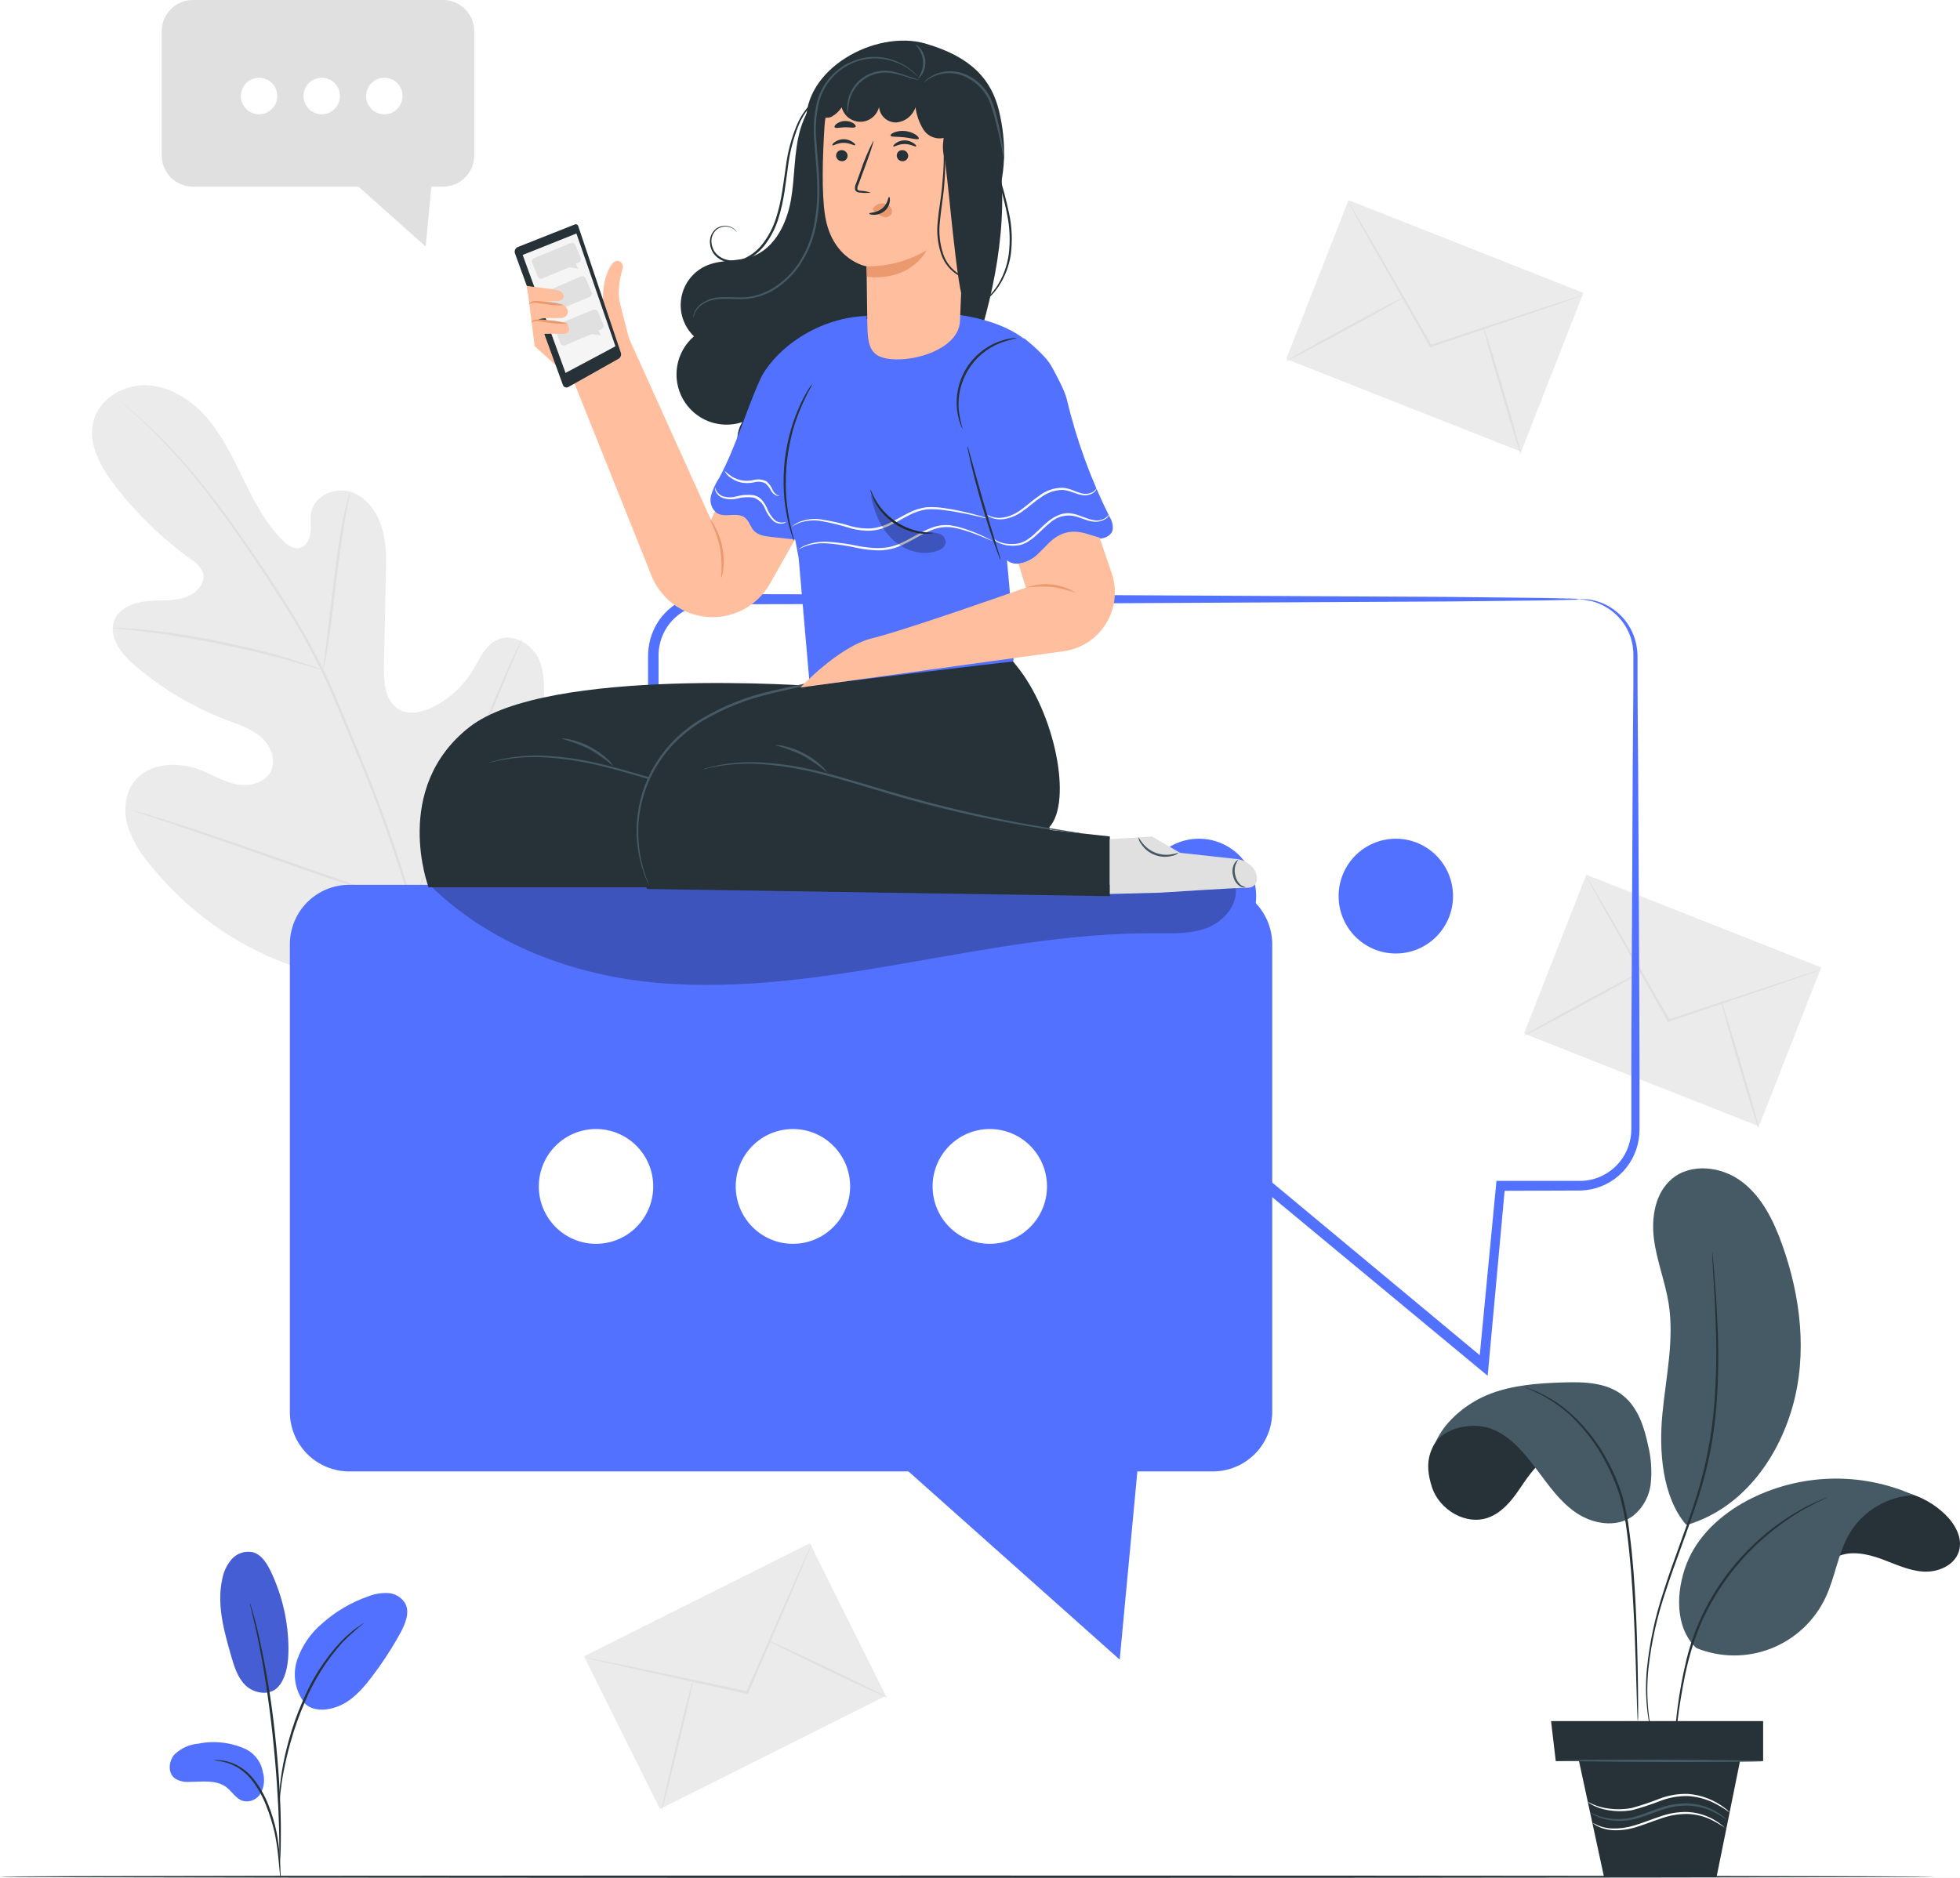<svg width="240" height="230" viewBox="0 0 240 230" fill="none" xmlns="http://www.w3.org/2000/svg">
<rect width="240" height="230" fill="#1E1E1E"/>
<g clipPath="url(#clip0_0_1)">
<rect width="1440" height="1081" transform="translate(-600 -242)" fill="#F6F7F9"/>
<rect x="-190" y="-134" width="620" height="571" rx="20" fill="white"/>
<g clipPath="url(#clip1_0_1)">
<path d="M194.24 107.134L186.615 126.592L215.38 137.947L223.005 118.488L194.24 107.134Z" fill="#EBEBEB"/>
<path d="M222.995 118.741C222.876 118.801 222.753 118.852 222.626 118.894L221.54 119.281L217.561 120.659L204.362 125.122L204.253 125.16L204.193 125.062L204.058 124.817L197.086 112.523L194.991 108.78L194.448 107.755C194.376 107.638 194.316 107.514 194.269 107.385C194.353 107.492 194.429 107.604 194.497 107.723L195.099 108.725L197.271 112.42L204.329 124.681L204.465 124.921L204.302 124.855L217.523 120.496L221.519 119.177L222.604 118.839C222.731 118.792 222.862 118.759 222.995 118.741Z" fill="#E0E0E0"/>
<path d="M186.608 126.85C186.57 126.779 189.779 124.964 193.769 122.795C197.76 120.626 201.034 118.926 201.072 118.981C201.11 119.035 197.901 120.866 193.905 123.035C189.909 125.204 186.64 126.915 186.608 126.85Z" fill="#E0E0E0"/>
<path d="M210.73 122.522C210.801 122.522 211.903 125.994 213.184 130.32C214.466 134.647 215.448 138.178 215.356 138.2C215.264 138.222 214.183 134.729 212.897 130.402C211.61 126.075 210.66 122.544 210.73 122.522Z" fill="#E0E0E0"/>
<path d="M99.163 189.004L71.509 202.861L80.814 221.569L108.469 207.712L99.163 189.004Z" fill="#EBEBEB"/>
<path d="M99.358 189.189C99.323 189.32 99.278 189.448 99.222 189.571C99.114 189.838 98.972 190.192 98.788 190.634L97.159 194.524L91.632 207.352L91.583 207.461H91.474L91.203 207.407L77.401 204.35L73.226 203.407L72.097 203.14C71.963 203.115 71.832 203.077 71.706 203.025C71.842 203.032 71.976 203.052 72.108 203.085L73.253 203.303L77.445 204.153L91.252 207.08L91.523 207.14L91.366 207.221L96.974 194.421L98.695 190.568C98.896 190.132 99.054 189.789 99.179 189.527C99.229 189.41 99.289 189.297 99.358 189.189Z" fill="#E0E0E0"/>
<path d="M81.012 221.755C80.936 221.755 81.739 218.131 82.809 213.701C83.879 209.27 84.802 205.696 84.877 205.712C84.954 205.728 84.155 209.336 83.07 213.766C81.984 218.196 81.088 221.788 81.012 221.755Z" fill="#E0E0E0"/>
<path d="M93.928 200.873C93.966 200.803 97.283 202.318 101.35 204.263C105.416 206.208 108.679 207.832 108.647 207.903C108.614 207.974 105.291 206.454 101.225 204.514C97.158 202.574 93.928 200.944 93.928 200.873Z" fill="#E0E0E0"/>
<path d="M53.751 118.795C64.262 111.755 66.825 98.431 66.602 86.421C66.564 84.415 66.819 82.306 65.885 80.535C64.951 78.764 62.72 77.527 60.896 78.356C59.386 79.031 58.724 80.753 57.839 82.17C56.681 84.066 55.014 85.596 53.029 86.584C51.725 87.227 50.129 87.609 48.864 86.895C47.138 85.914 46.969 83.527 47.013 81.533C47.093 77.816 47.172 74.102 47.252 70.389C47.295 68.394 47.333 66.362 46.709 64.46C46.084 62.558 44.76 60.782 42.854 60.22C40.948 59.659 38.565 60.722 38.13 62.662C37.946 63.474 38.13 64.296 38.033 65.147C37.935 65.997 37.56 66.879 36.762 67.097C35.964 67.315 35.133 66.743 34.59 66.149C32.544 64.106 31.175 61.495 29.899 58.896C28.624 56.297 27.386 53.643 25.556 51.42C23.726 49.196 21.093 47.409 18.215 47.196C15.338 46.984 12.243 48.706 11.467 51.496C10.69 54.286 12.303 57.169 14.067 59.474C16.699 62.893 19.807 65.914 23.297 68.443C23.978 68.827 24.518 69.419 24.839 70.133C25.252 71.468 23.96 72.77 22.63 73.184C21.126 73.658 19.497 73.478 17.928 73.636C16.359 73.795 14.643 74.459 14.029 75.92C13.172 77.942 14.86 80.105 16.532 81.527C19.881 84.382 23.691 86.642 27.798 88.208C29.27 88.753 30.823 89.26 32.001 90.311C33.179 91.363 33.868 93.183 33.119 94.551C32.37 95.919 30.513 96.371 28.971 96.061C27.429 95.75 26.05 94.9 24.579 94.322C21.831 93.232 18.259 93.385 16.435 95.723C15.246 97.265 15.11 99.428 15.669 101.292C16.323 103.136 17.344 104.827 18.672 106.262C22.988 111.557 28.625 115.61 35.008 118.01C41.394 120.31 47.328 120.975 53.751 118.795Z" fill="#EBEBEB"/>
<path d="M50.694 111.221C48.78 104.649 46.489 98.194 43.832 91.887C43.137 90.209 42.451 88.55 41.774 86.912C41.095 85.277 40.422 83.642 39.662 82.122C38.191 79.163 36.56 76.287 34.775 73.507C33.092 70.842 31.398 68.373 29.797 66.074C28.195 63.774 26.653 61.665 25.165 59.801C22.837 56.841 20.277 54.071 17.51 51.519C16.533 50.614 15.756 49.938 15.219 49.486L14.66 48.974L14.442 48.805C14.503 48.873 14.569 48.936 14.638 48.995L15.23 49.54C15.773 50.009 16.516 50.701 17.483 51.617C20.2 54.2 22.721 56.983 25.024 59.943C26.496 61.812 28.016 63.927 29.612 66.226C31.208 68.526 32.87 71 34.558 73.665C36.328 76.437 37.943 79.306 39.396 82.258C40.151 83.795 40.818 85.402 41.497 87.037C42.176 88.672 42.86 90.334 43.555 92.013C46.208 98.307 48.503 104.747 50.428 111.303" fill="#E0E0E0"/>
<path d="M39.586 82.089C39.679 81.813 39.745 81.528 39.781 81.239C39.895 80.694 40.026 79.887 40.183 78.901C40.492 76.917 40.829 74.171 41.193 71.135C41.557 68.1 41.942 65.365 42.279 63.397C42.453 62.411 42.605 61.615 42.713 61.065C42.786 60.783 42.833 60.495 42.854 60.204C42.745 60.474 42.659 60.753 42.599 61.038C42.453 61.583 42.273 62.373 42.056 63.354C41.649 65.321 41.231 68.062 40.867 71.097C40.503 74.133 40.188 76.825 39.944 78.868C39.819 79.822 39.721 80.612 39.64 81.222C39.596 81.509 39.578 81.799 39.586 82.089Z" fill="#E0E0E0"/>
<path d="M13.79 76.912C13.876 76.941 13.966 76.958 14.056 76.961L14.822 77.037C15.484 77.102 16.45 77.189 17.629 77.342C19.996 77.626 23.248 78.132 26.815 78.852C30.382 79.571 33.58 80.377 35.871 81.031C37.022 81.347 37.945 81.631 38.586 81.822L39.319 82.04C39.405 82.07 39.494 82.088 39.585 82.094C39.585 82.094 39.504 82.045 39.341 81.98L38.619 81.707C37.994 81.484 37.077 81.162 35.931 80.83C33.661 80.105 30.447 79.287 26.875 78.557C23.302 77.827 20.028 77.359 17.645 77.13C16.456 77.004 15.473 76.95 14.822 76.922H14.056C13.969 76.904 13.879 76.9 13.79 76.912Z" fill="#E0E0E0"/>
<path d="M50.412 110.736C50.483 110.638 50.543 110.532 50.591 110.42C50.705 110.18 50.857 109.875 51.042 109.499C51.433 108.698 51.965 107.521 52.606 106.061C53.898 103.14 55.548 99.058 57.318 94.524C59.088 89.991 60.712 85.898 61.95 82.961L63.426 79.484L63.823 78.542C63.879 78.433 63.921 78.318 63.947 78.198C63.877 78.297 63.817 78.403 63.768 78.514C63.654 78.754 63.502 79.059 63.318 79.435C62.932 80.242 62.395 81.413 61.754 82.874C60.467 85.795 58.811 89.882 57.041 94.415C55.271 98.949 53.648 103.036 52.41 105.979C51.802 107.418 51.324 108.595 50.933 109.45L50.537 110.398C50.483 110.506 50.442 110.619 50.412 110.736Z" fill="#E0E0E0"/>
<path d="M16.207 99.243C16.315 99.303 16.43 99.351 16.549 99.385L17.543 99.723L21.213 100.949C24.302 101.99 28.564 103.477 33.261 105.128C37.957 106.78 42.23 108.245 45.346 109.232C46.905 109.728 48.164 110.115 49.044 110.365L50.054 110.654C50.171 110.689 50.291 110.716 50.412 110.736C50.304 110.674 50.19 110.627 50.07 110.594L49.077 110.256L45.412 109.03C42.317 107.989 38.06 106.502 33.358 104.845C28.657 103.188 24.389 101.734 21.278 100.747C19.72 100.251 18.455 99.864 17.581 99.608L16.565 99.325C16.45 99.283 16.329 99.255 16.207 99.243Z" fill="#E0E0E0"/>
<path d="M54.25 0H23.617C21.506 0 19.795 1.718 19.795 3.836V19.024C19.795 21.142 21.506 22.86 23.617 22.86H54.25C56.361 22.86 58.072 21.142 58.072 19.024V3.836C58.072 1.718 56.361 0 54.25 0Z" fill="#E0E0E0"/>
<path d="M43.076 22.13L52.127 30.2L52.871 22.277" fill="#E0E0E0"/>
<path d="M33.955 11.754C33.956 12.197 33.826 12.63 33.582 12.999C33.337 13.369 32.989 13.656 32.581 13.827C32.174 13.997 31.725 14.042 31.292 13.957C30.858 13.871 30.46 13.658 30.148 13.345C29.835 13.032 29.622 12.633 29.535 12.198C29.449 11.764 29.493 11.313 29.662 10.903C29.83 10.494 30.116 10.144 30.483 9.897C30.85 9.651 31.282 9.52 31.724 9.52C32.315 9.52 32.881 9.755 33.3 10.174C33.718 10.592 33.954 11.161 33.955 11.754Z" fill="white"/>
<path d="M41.627 11.754C41.628 12.197 41.498 12.63 41.254 12.999C41.009 13.369 40.661 13.656 40.253 13.827C39.846 13.997 39.397 14.042 38.964 13.957C38.53 13.871 38.132 13.658 37.82 13.345C37.507 13.032 37.294 12.633 37.207 12.198C37.121 11.764 37.165 11.313 37.333 10.903C37.502 10.494 37.788 10.144 38.155 9.897C38.522 9.651 38.954 9.52 39.395 9.52C39.986 9.52 40.553 9.755 40.971 10.174C41.39 10.592 41.626 11.161 41.627 11.754Z" fill="white"/>
<path d="M49.293 11.754C49.294 12.197 49.164 12.631 48.919 13C48.674 13.369 48.326 13.657 47.918 13.827C47.51 13.998 47.061 14.042 46.627 13.956C46.194 13.87 45.796 13.656 45.484 13.343C45.171 13.029 44.959 12.63 44.873 12.195C44.787 11.76 44.831 11.309 45.001 10.9C45.17 10.49 45.457 10.14 45.825 9.895C46.193 9.649 46.625 9.518 47.067 9.52C47.657 9.52 48.224 9.755 48.641 10.174C49.059 10.593 49.293 11.161 49.293 11.754Z" fill="white"/>
<path d="M165.122 24.514L157.497 43.972L186.262 55.327L193.887 35.868L165.122 24.514Z" fill="#EBEBEB"/>
<path d="M193.877 36.129C193.759 36.191 193.635 36.242 193.508 36.282L192.422 36.669L188.442 38.053L175.249 42.505L175.14 42.538L175.086 42.44L174.945 42.2C172.23 37.405 169.743 33.072 167.941 29.901L165.845 26.157L165.302 25.133C165.234 25.015 165.175 24.893 165.123 24.768C165.211 24.871 165.288 24.985 165.351 25.105L165.954 26.103L168.125 29.803L175.184 42.058L175.319 42.298L175.157 42.238L188.382 37.879L192.389 36.582L193.475 36.244C193.605 36.193 193.74 36.155 193.877 36.129Z" fill="#E0E0E0"/>
<path d="M157.485 44.237C157.447 44.166 160.655 42.352 164.651 40.183C168.648 38.014 171.911 36.314 171.949 36.368C171.987 36.423 168.778 38.254 164.782 40.423C160.786 42.592 157.523 44.303 157.485 44.237Z" fill="#E0E0E0"/>
<path d="M181.607 39.911C181.683 39.911 182.78 43.382 184.061 47.709C185.342 52.036 186.325 55.583 186.227 55.583C186.129 55.583 185.054 52.118 183.773 47.785C182.492 43.453 181.531 39.933 181.607 39.911Z" fill="#E0E0E0"/>
<path d="M236.829 229.858C236.829 229.935 183.811 230 118.42 230C53.029 230 0 229.962 0 229.858C0 229.755 53.007 229.717 118.42 229.717C183.833 229.717 236.829 229.782 236.829 229.858Z" fill="#263238"/>
<path d="M122.704 116.784C126.572 116.784 129.708 113.637 129.708 109.754C129.708 105.872 126.572 102.725 122.704 102.725C118.836 102.725 115.7 105.872 115.7 109.754C115.7 113.637 118.836 116.784 122.704 116.784Z" fill="#5271FF"/>
<path d="M146.811 116.784C150.679 116.784 153.814 113.637 153.814 109.754C153.814 105.872 150.679 102.725 146.811 102.725C142.942 102.725 139.807 105.872 139.807 109.754C139.807 113.637 142.942 116.784 146.811 116.784Z" fill="#5271FF"/>
<path d="M193.427 73.386C193.564 73.364 193.703 73.364 193.839 73.386C194.247 73.385 194.653 73.429 195.05 73.517C195.712 73.654 196.348 73.895 196.934 74.231C197.864 74.753 198.663 75.482 199.268 76.362C199.873 77.243 200.269 78.251 200.425 79.309C200.477 79.643 200.506 79.98 200.512 80.317C200.512 80.65 200.512 80.993 200.512 81.342C200.512 82.039 200.512 82.764 200.512 83.522C200.512 86.541 200.561 90.017 200.588 93.913C200.626 101.712 200.675 111.199 200.729 122.108C200.729 124.837 200.738 127.654 200.757 130.56C200.757 132.013 200.757 133.487 200.757 134.98C200.757 135.726 200.757 136.478 200.757 137.236C200.757 137.612 200.757 137.993 200.757 138.375C200.752 138.785 200.717 139.195 200.653 139.601C200.375 141.296 199.52 142.842 198.232 143.975C196.945 145.108 195.306 145.758 193.595 145.813L183.708 145.851L184.289 145.306C183.649 152.287 182.975 159.654 182.275 167.305L182.166 168.504L181.238 167.736L154.737 145.758L155.171 145.916L100.758 145.944H87.956C87.522 145.944 87.125 145.944 86.664 145.944C86.198 145.928 85.735 145.873 85.279 145.78C83.44 145.381 81.815 144.306 80.724 142.767C80.185 142.011 79.791 141.161 79.562 140.26C79.357 139.386 79.273 138.487 79.312 137.59C79.312 135.912 79.312 134.244 79.312 132.587C79.312 129.263 79.312 125.968 79.312 122.702C79.312 109.624 79.312 97.041 79.356 85.037C79.356 83.54 79.356 82.049 79.356 80.563C79.338 79.764 79.438 78.967 79.654 78.198C79.88 77.423 80.222 76.688 80.67 76.018C81.575 74.701 82.874 73.707 84.378 73.179C85.116 72.917 85.892 72.777 86.674 72.765C87.418 72.765 88.108 72.765 88.819 72.765L105.303 72.803L134.893 72.885L177.731 73.113L189.377 73.244L192.406 73.315C192.752 73.307 193.097 73.333 193.438 73.391C193.096 73.442 192.751 73.466 192.406 73.462L189.377 73.533L177.731 73.664L134.893 73.893L105.303 73.974L88.819 74.013C88.119 74.013 87.386 74.013 86.702 74.013C86.052 74.026 85.408 74.146 84.796 74.367C83.548 74.811 82.472 75.641 81.723 76.737C80.967 77.861 80.586 79.197 80.637 80.552C80.637 82.034 80.637 83.527 80.637 85.026C80.637 97.014 80.664 109.629 80.675 122.691C80.675 125.961 80.675 129.256 80.675 132.577C80.675 134.211 80.675 135.901 80.675 137.579C80.633 138.357 80.701 139.136 80.876 139.895C81.162 141.002 81.748 142.008 82.569 142.801C83.391 143.594 84.415 144.142 85.529 144.385C85.901 144.461 86.279 144.505 86.658 144.516C87.044 144.516 87.5 144.516 87.912 144.516H100.769L155.182 144.543H155.427L155.617 144.701L182.112 166.749L181.08 167.18C181.813 159.551 182.519 152.161 183.187 145.181L183.236 144.636H183.779H193.633C195.088 144.593 196.483 144.045 197.582 143.087C198.681 142.128 199.415 140.817 199.66 139.377C199.717 139.029 199.749 138.678 199.758 138.326V137.187C199.758 136.429 199.758 135.677 199.758 134.931C199.758 133.432 199.758 131.961 199.758 130.511C199.758 127.605 199.768 124.788 199.79 122.059C199.844 111.161 199.888 101.662 199.926 93.865C199.958 89.968 199.986 86.492 200.007 83.473C200.007 82.715 200.007 81.99 200.007 81.293C200.007 80.944 200.007 80.601 200.007 80.268C200.01 79.951 199.99 79.634 199.948 79.32C199.812 78.195 199.387 77.125 198.715 76.214C198.188 75.49 197.521 74.878 196.755 74.416C196.202 74.07 195.6 73.811 194.969 73.647C193.986 73.408 193.427 73.435 193.427 73.386Z" fill="#5271FF"/>
<path d="M42.762 108.37H148.51C150.44 108.37 152.29 109.139 153.654 110.509C155.019 111.878 155.785 113.736 155.785 115.672V172.917C155.785 174.854 155.019 176.711 153.654 178.081C152.29 179.45 150.44 180.22 148.51 180.22H42.762C40.834 180.22 38.985 179.451 37.621 178.082C36.258 176.714 35.492 174.858 35.492 172.923V115.667C35.492 113.732 36.258 111.876 37.621 110.507C38.985 109.139 40.834 108.37 42.762 108.37Z" fill="#5271FF"/>
<path d="M108.669 177.926L137.108 203.271L139.443 178.373" fill="#5271FF"/>
<path d="M72.982 152.342C76.85 152.342 79.986 149.194 79.986 145.312C79.986 141.43 76.85 138.282 72.982 138.282C69.114 138.282 65.978 141.43 65.978 145.312C65.978 149.194 69.114 152.342 72.982 152.342Z" fill="white"/>
<path d="M97.094 152.342C100.962 152.342 104.098 149.194 104.098 145.312C104.098 141.43 100.962 138.282 97.094 138.282C93.226 138.282 90.09 141.43 90.09 145.312C90.09 149.194 93.226 152.342 97.094 152.342Z" fill="white"/>
<path d="M121.2 152.342C125.068 152.342 128.204 149.194 128.204 145.312C128.204 141.43 125.068 138.282 121.2 138.282C117.332 138.282 114.196 141.43 114.196 145.312C114.196 149.194 117.332 152.342 121.2 152.342Z" fill="white"/>
<g opacity="0.3">
<path d="M151.3 108.681L139.991 108.349H52.578C59.843 115.596 70.229 119.482 80.436 120.375C90.644 121.269 100.889 119.705 110.987 117.95C121.086 116.196 131.217 114.234 141.462 114.31C143.634 114.31 145.86 114.419 147.869 113.618C149.878 112.817 151.594 110.834 151.3 108.681Z" fill="#0F1223"/>
</g>
<path d="M170.917 116.784C174.785 116.784 177.921 113.637 177.921 109.754C177.921 105.872 174.785 102.725 170.917 102.725C167.049 102.725 163.913 105.872 163.913 109.754C163.913 113.637 167.049 116.784 170.917 116.784Z" fill="#5271FF"/>
<path d="M110.564 6.397C107.743 6.438 105.008 7.375 102.75 9.072C100.492 10.77 98.828 13.141 97.995 15.847C97.197 18.642 97.355 21.623 96.85 24.484C96.345 27.345 94.895 30.353 92.191 31.383C90.427 32.053 88.391 31.775 86.653 32.472C85.836 32.801 85.114 33.331 84.553 34.012C83.993 34.693 83.612 35.505 83.445 36.373C83.278 37.24 83.331 38.136 83.598 38.978C83.865 39.82 84.339 40.581 84.976 41.191C83.898 42.119 83.175 43.393 82.929 44.796C82.684 46.2 82.931 47.645 83.629 48.886C84.327 50.126 85.432 51.085 86.756 51.599C88.08 52.113 89.54 52.15 90.888 51.703C89.878 53.305 90.21 55.518 91.388 57.011C92.644 58.455 94.413 59.349 96.318 59.501C98.204 59.646 100.101 59.475 101.932 58.994C106.047 58.084 110.179 56.613 113.268 53.741C116.667 50.592 118.464 46.112 119.821 41.655C122.422 33.181 123.806 24.059 121.678 15.449" fill="#263238"/>
<path d="M91.638 53.632L87.061 63.675L77.043 41.502C76.571 39.709 76.044 37.687 75.958 37.284C75.791 36.667 75.734 36.025 75.789 35.388C75.82 34.593 75.961 33.806 76.207 33.05C76.506 32.385 75.838 31.698 75.268 32.031C74.698 32.363 73.808 34.178 73.84 36.51C73.873 38.843 65.794 33.279 64.485 34.603L65.463 42.395C66.348 43.207 68.851 45.442 70.235 46.684L79.682 70.28C80.213 71.73 81.147 72.998 82.372 73.934C83.598 74.87 85.064 75.434 86.599 75.561C88.133 75.687 89.672 75.371 91.033 74.648C92.395 73.926 93.522 72.828 94.282 71.484L100.368 60.711L91.638 53.632Z" fill="#FFBE9D"/>
<path d="M70.414 27.48C70.454 27.467 70.496 27.462 70.538 27.466C70.58 27.47 70.62 27.483 70.657 27.503C70.694 27.524 70.726 27.552 70.751 27.585C70.777 27.619 70.795 27.657 70.805 27.698L76.011 43.174C76.061 43.309 76.064 43.456 76.02 43.593C75.975 43.729 75.886 43.847 75.767 43.926L69.583 47.408C69.52 47.44 69.451 47.457 69.381 47.459C69.31 47.46 69.24 47.446 69.176 47.418C69.112 47.389 69.055 47.346 69.009 47.293C68.963 47.24 68.929 47.177 68.91 47.109L63.068 31.061C63.009 30.915 63.007 30.753 63.063 30.607C63.118 30.46 63.227 30.34 63.367 30.27L70.414 27.48Z" fill="#263238"/>
<path d="M70.582 28.598L75.36 42.412L69.252 45.676L64.002 31.224L70.582 28.598Z" fill="#F5F5F5"/>
<path d="M65.153 32.151L65.837 33.857C65.859 33.912 65.891 33.963 65.933 34.006C65.974 34.048 66.024 34.082 66.078 34.105C66.133 34.128 66.192 34.139 66.251 34.139C66.311 34.138 66.369 34.126 66.424 34.102L69.681 32.734L70.805 32.903L70.49 32.304L70.859 32.157C70.915 32.134 70.965 32.1 71.007 32.058C71.049 32.016 71.082 31.966 71.105 31.911C71.128 31.855 71.139 31.796 71.139 31.736C71.139 31.677 71.127 31.618 71.104 31.563L70.442 30.009C70.395 29.901 70.308 29.816 70.2 29.771C70.091 29.727 69.969 29.726 69.861 29.77L65.419 31.606C65.316 31.648 65.231 31.727 65.182 31.827C65.133 31.928 65.122 32.043 65.153 32.151Z" fill="#E0E0E0"/>
<path d="M67.943 40.325L68.622 42.036C68.668 42.146 68.755 42.234 68.865 42.28C68.975 42.326 69.098 42.326 69.208 42.281L72.466 40.908L73.585 41.077L73.27 40.477L73.644 40.33C73.754 40.283 73.842 40.194 73.888 40.083C73.933 39.972 73.934 39.847 73.889 39.736L73.221 38.183C73.175 38.075 73.089 37.99 72.982 37.945C72.874 37.901 72.753 37.9 72.645 37.943L68.204 39.742C68.093 39.784 68.002 39.87 67.954 39.979C67.905 40.088 67.901 40.213 67.943 40.325Z" fill="#E0E0E0"/>
<path d="M71.701 34.09C71.907 34.554 72.243 35.306 72.439 35.774C72.463 35.829 72.476 35.888 72.477 35.948C72.478 36.007 72.467 36.067 72.444 36.122C72.422 36.177 72.389 36.228 72.347 36.27C72.305 36.312 72.255 36.346 72.2 36.368L68.942 37.725L68.275 38.646L68.074 38.003L67.704 38.161C67.65 38.185 67.591 38.198 67.532 38.199C67.472 38.2 67.413 38.189 67.358 38.167C67.303 38.144 67.253 38.111 67.211 38.069C67.168 38.027 67.135 37.977 67.113 37.921L66.478 36.357C66.433 36.249 66.433 36.127 66.477 36.019C66.52 35.91 66.604 35.822 66.711 35.774L71.125 33.862C71.232 33.816 71.352 33.814 71.46 33.857C71.567 33.9 71.654 33.984 71.701 34.09Z" fill="#E0E0E0"/>
<path d="M64.475 35.012C65.522 35.181 66.809 35.29 67.862 35.459C68.164 35.484 68.455 35.583 68.71 35.747C68.836 35.831 68.929 35.956 68.973 36.102C69.016 36.247 69.008 36.403 68.948 36.543C68.78 36.843 68.368 36.87 68.025 36.859C67.249 36.859 66.397 36.995 65.62 36.974C66.608 37.055 67.52 37.137 68.623 37.273C68.856 37.294 69.076 37.394 69.245 37.558C69.414 37.722 69.522 37.938 69.551 38.172C69.533 38.371 69.447 38.556 69.307 38.697C69.167 38.839 68.983 38.927 68.785 38.946C68.381 38.972 67.974 38.972 67.569 38.946C67.569 38.946 65.978 38.946 65.908 39.181C66.901 39.181 68.215 39.388 69.204 39.475C69.475 39.475 69.6 39.873 69.665 40.139C69.703 40.27 69.695 40.41 69.642 40.536C69.59 40.662 69.497 40.766 69.377 40.832C69.252 40.875 69.119 40.892 68.986 40.881C67.705 40.837 67.032 40.919 65.729 40.881" fill="#FFBE9D"/>
<path d="M88.303 70.841C88.407 69.597 88.365 68.344 88.179 67.109C87.896 65.892 87.473 64.712 86.919 63.594C87.185 63.857 87.4 64.168 87.554 64.509C87.981 65.307 88.284 66.165 88.456 67.054C88.625 67.952 88.659 68.87 88.559 69.779C88.538 70.145 88.451 70.505 88.303 70.841Z" fill="#EB996E"/>
<path d="M69.442 39.638C68.692 39.69 67.939 39.649 67.2 39.518C66.586 39.458 66.022 39.333 65.647 39.333C65.441 39.342 65.24 39.4 65.061 39.502C65.061 39.502 65.061 39.42 65.153 39.333C65.288 39.218 65.455 39.148 65.631 39.131C66.176 39.112 66.721 39.147 67.259 39.234C68.001 39.273 68.735 39.409 69.442 39.638Z" fill="#EB996E"/>
<path d="M69.089 37.377C68.347 37.429 67.601 37.388 66.868 37.257C66.266 37.203 65.701 37.066 65.337 37.083C65.145 37.108 64.96 37.173 64.794 37.273C64.756 37.273 64.892 36.957 65.337 36.881C65.578 36.846 65.823 36.846 66.065 36.881L66.922 36.968C67.659 37.013 68.387 37.15 69.089 37.377Z" fill="#EB996E"/>
<path d="M100.069 84.055C100.069 84.055 67.026 81.554 57.465 89.063C47.904 96.572 52.481 108.681 52.481 108.681H106.514L108.593 83.668L100.069 84.055Z" fill="#263238"/>
<path d="M106.285 101.286C106.124 101.286 105.962 101.273 105.802 101.248C105.487 101.215 105.026 101.166 104.429 101.09C103.234 100.937 101.508 100.687 99.39 100.327C93.861 99.377 88.391 98.103 83.01 96.513C79.861 95.575 76.885 94.627 74.127 93.946C71.695 93.313 69.208 92.915 66.7 92.758C65.009 92.664 63.313 92.763 61.645 93.052C61.048 93.129 60.603 93.281 60.293 93.335C60.137 93.378 59.977 93.407 59.815 93.423C59.965 93.362 60.12 93.312 60.277 93.276C60.586 93.205 61.032 93.041 61.623 92.943C63.298 92.611 65.006 92.483 66.711 92.562C69.236 92.697 71.74 93.088 74.187 93.728C76.961 94.404 79.948 95.363 83.091 96.278C88.464 97.856 93.915 99.149 99.423 100.153C101.535 100.54 103.256 100.817 104.445 100.997L105.813 101.215C105.972 101.225 106.13 101.249 106.285 101.286Z" fill="#455A64"/>
<path d="M75.099 93.815C74.171 93.035 73.177 92.336 72.129 91.728C71.034 91.211 69.897 90.788 68.731 90.464C69.096 90.438 69.464 90.477 69.816 90.578C70.671 90.764 71.497 91.067 72.27 91.478C73.046 91.884 73.764 92.394 74.404 92.992C74.681 93.225 74.916 93.503 75.099 93.815Z" fill="#455A64"/>
<path d="M123.991 80.933C123.991 80.933 93.76 81.755 84.199 89.265C74.638 96.774 79.215 108.882 79.215 108.882L135.898 109.76V102.447L128.546 101.646L128.492 101.313C131.348 98.174 129.176 87.259 124.431 81.494L123.991 80.933Z" fill="#263238"/>
<path d="M132.477 102.093C132.316 102.089 132.154 102.076 131.994 102.055C131.679 102.022 131.218 101.973 130.62 101.891C129.426 101.739 127.705 101.494 125.582 101.134C120.054 100.183 114.587 98.909 109.207 97.319C106.058 96.388 103.077 95.439 100.319 94.758C97.889 94.123 95.403 93.725 92.897 93.57C91.205 93.476 89.507 93.575 87.837 93.865C87.245 93.941 86.8 94.088 86.485 94.142C86.33 94.183 86.172 94.214 86.013 94.235C86.162 94.172 86.316 94.122 86.474 94.088C86.917 93.953 87.366 93.842 87.821 93.756C89.493 93.421 91.199 93.291 92.903 93.369C95.428 93.497 97.934 93.876 100.384 94.502C103.153 95.172 106.139 96.137 109.283 97.047C114.655 98.626 120.107 99.921 125.615 100.927C127.732 101.308 129.448 101.586 130.637 101.772L132.005 101.984C132.165 102.007 132.323 102.044 132.477 102.093Z" fill="#455A64"/>
<path d="M101.286 94.616C100.357 93.838 99.364 93.141 98.316 92.535C97.224 92.01 96.086 91.587 94.917 91.27C95.283 91.245 95.65 91.283 96.003 91.385C96.858 91.571 97.684 91.874 98.457 92.284C99.234 92.688 99.953 93.198 100.591 93.799C100.867 94.029 101.102 94.306 101.286 94.616Z" fill="#455A64"/>
<path d="M108.36 82.198C108.207 82.238 108.051 82.263 107.893 82.274L106.547 82.465C105.385 82.639 103.702 82.922 101.66 83.342C99.619 83.761 97.143 84.29 94.434 84.939C91.489 85.614 88.665 86.74 86.062 88.279C84.729 89.08 83.507 90.055 82.43 91.178C81.437 92.238 80.591 93.428 79.916 94.715C78.774 96.901 78.169 99.33 78.151 101.799C78.142 103.461 78.384 105.114 78.868 106.703C79.047 107.248 79.204 107.695 79.319 107.984C79.385 108.128 79.44 108.277 79.481 108.431C79.397 108.295 79.325 108.153 79.264 108.006C79.076 107.591 78.909 107.168 78.765 106.736C78.232 105.141 77.957 103.47 77.95 101.788C77.942 99.279 78.538 96.806 79.688 94.579C80.366 93.265 81.221 92.051 82.229 90.971C83.32 89.827 84.56 88.835 85.915 88.023C88.534 86.467 91.379 85.331 94.347 84.655C97.062 84.023 99.527 83.505 101.601 83.118C103.675 82.732 105.363 82.47 106.536 82.328C107.122 82.257 107.578 82.214 107.888 82.192C108.045 82.182 108.203 82.184 108.36 82.198Z" fill="#455A64"/>
<path d="M135.897 102.779L141.072 102.452L144.492 104.452L151.056 105.171C154.205 105.34 154.699 108.73 152.767 108.73C151.235 108.73 142.038 109.335 142.038 109.335L135.897 109.493V102.779Z" fill="#E0E0E0"/>
<path d="M144.297 104.463C144.074 104.661 143.799 104.79 143.505 104.834C142.803 105.014 142.063 104.97 141.388 104.708C140.713 104.447 140.135 103.98 139.737 103.373C139.546 103.142 139.427 102.86 139.395 102.562C139.438 102.562 139.568 102.85 139.894 103.254C140.308 103.786 140.859 104.197 141.487 104.44C142.115 104.684 142.797 104.752 143.461 104.638C143.977 104.556 144.281 104.425 144.297 104.463Z" fill="#455A64"/>
<path d="M152.506 108.665C152.506 108.697 152.24 108.768 151.871 108.572C151.646 108.433 151.453 108.248 151.303 108.029C151.153 107.811 151.051 107.563 151.002 107.302C150.847 106.792 150.896 106.241 151.138 105.766C151.349 105.411 151.594 105.308 151.61 105.335C151.626 105.362 151.453 105.526 151.317 105.88C151.154 106.321 151.14 106.804 151.279 107.253C151.366 107.714 151.612 108.128 151.974 108.425C152.267 108.61 152.506 108.621 152.506 108.665Z" fill="#455A64"/>
<path d="M101.606 39.649C101.606 39.649 95.161 53.866 95.558 56.28C95.954 58.694 97.794 68.323 97.794 68.323L99.157 83.996C99.157 83.996 123.497 81.031 124.008 81.031C124.518 81.031 123.247 68.067 123.247 68.067L126.95 43.153C126.95 43.153 125.251 39.758 117.585 38.586C112.964 37.878 101.606 39.649 101.606 39.649Z" fill="#5271FF"/>
<path d="M119.376 58.808C119.687 61.343 120.465 63.797 121.673 66.045C122.14 66.895 122.574 68.078 123.345 68.661C124.55 69.571 126.282 68.71 127.379 67.669C128.476 66.628 129.551 65.309 131.082 65.26C132.037 65.222 132.928 65.729 133.867 65.925C134.806 66.121 136.039 65.822 136.245 64.884C136.304 64.33 136.171 63.772 135.87 63.304C133.569 58.709 131.805 53.861 130.615 48.858C130.37 47.822 129.23 45.703 128.709 44.782C128.188 43.861 126.76 42.504 125.381 41.414" fill="#5271FF"/>
<path d="M106.177 38.69C99.483 38.929 94.455 43.37 93.027 46.58C91.35 50.335 90.047 54.885 88.081 58.498C87.642 59.172 87.301 59.906 87.071 60.678C86.957 61.072 86.967 61.493 87.098 61.883C87.229 62.272 87.475 62.612 87.804 62.857C88.814 63.451 90.28 62.677 91.209 63.402C91.724 63.794 91.871 64.492 92.294 64.983C92.837 65.566 93.69 65.686 94.466 65.767L98.989 66.258" fill="#5271FF"/>
<path d="M117.894 52.58C117.78 52.413 117.692 52.229 117.634 52.035C117.437 51.524 117.301 50.992 117.226 50.45C116.96 48.636 117.326 46.786 118.263 45.213C119.2 43.64 120.65 42.441 122.368 41.818C122.878 41.624 123.408 41.491 123.948 41.42C124.146 41.39 124.347 41.39 124.545 41.42C123.828 41.566 123.124 41.768 122.439 42.025C120.795 42.679 119.413 43.859 118.507 45.383C117.601 46.906 117.221 48.687 117.427 50.45C117.529 51.17 117.685 51.883 117.894 52.58Z" fill="#263238"/>
<path d="M99.472 47.011C99.378 47.259 99.262 47.498 99.124 47.725C98.999 47.943 98.858 48.215 98.706 48.542C98.554 48.869 98.364 49.229 98.196 49.632C97.769 50.602 97.407 51.6 97.11 52.618C96.77 53.87 96.522 55.145 96.366 56.433C96.231 57.721 96.191 59.018 96.246 60.313C96.3 61.37 96.424 62.422 96.616 63.462C96.681 63.909 96.789 64.307 96.865 64.656C96.941 65.004 97.017 65.31 97.088 65.549C97.169 65.802 97.229 66.061 97.267 66.323C97.15 66.085 97.053 65.837 96.979 65.582C96.892 65.342 96.8 65.037 96.708 64.699C96.616 64.361 96.496 63.953 96.42 63.5C96.195 62.456 96.05 61.396 95.986 60.329C95.915 59.02 95.947 57.709 96.084 56.405C96.239 55.104 96.498 53.818 96.86 52.558C97.164 51.533 97.541 50.532 97.989 49.561C98.168 49.141 98.375 48.782 98.532 48.471C98.672 48.197 98.826 47.929 98.994 47.67C99.131 47.435 99.291 47.215 99.472 47.011Z" fill="#263238"/>
<path d="M135.849 62.956C135.84 63.014 135.82 63.069 135.789 63.119C135.712 63.262 135.607 63.388 135.48 63.49C134.983 63.836 134.371 63.973 133.775 63.871C133.02 63.784 132.233 63.326 131.315 63.168C130.813 63.102 130.303 63.15 129.821 63.306C129.34 63.462 128.899 63.724 128.53 64.073C127.678 64.754 126.983 65.588 126.163 66.149C125.784 66.434 125.352 66.642 124.892 66.76C124.492 66.838 124.083 66.862 123.676 66.83C123.083 66.807 122.506 66.632 121.999 66.323C121.864 66.234 121.745 66.124 121.646 65.997C121.586 65.904 121.559 65.849 121.57 65.844C121.72 65.989 121.883 66.118 122.058 66.231C122.564 66.487 123.121 66.623 123.687 66.629C124.074 66.648 124.461 66.615 124.838 66.531C125.265 66.408 125.664 66.207 126.016 65.937C126.793 65.392 127.471 64.563 128.356 63.849C128.787 63.493 129.276 63.212 129.801 63.021C130.3 62.84 130.839 62.802 131.359 62.912C132.336 63.119 133.102 63.572 133.802 63.675C134.175 63.785 134.574 63.774 134.941 63.645C135.308 63.516 135.625 63.275 135.849 62.956Z" fill="#FAFAFA"/>
<path d="M134.291 59.768C134.291 59.768 134.291 59.822 134.258 59.92C134.196 60.061 134.104 60.186 133.987 60.285C133.763 60.455 133.505 60.573 133.231 60.631C132.957 60.688 132.673 60.684 132.401 60.618C131.712 60.498 130.99 60.073 130.132 60.002C129.18 60.015 128.257 60.327 127.493 60.896C126.651 61.441 125.924 62.144 125.169 62.65C124.511 63.136 123.746 63.455 122.938 63.577C122.386 63.665 121.821 63.593 121.309 63.37C121.119 63.3 120.95 63.182 120.82 63.026C120.82 63.026 121.005 63.135 121.363 63.266C121.859 63.437 122.39 63.477 122.905 63.38C123.67 63.233 124.391 62.91 125.012 62.438C125.739 61.931 126.456 61.25 127.336 60.656C128.146 60.053 129.129 59.732 130.137 59.74C130.573 59.778 131.001 59.887 131.402 60.062C131.739 60.205 132.086 60.325 132.439 60.422C132.686 60.49 132.945 60.505 133.199 60.467C133.452 60.428 133.695 60.337 133.911 60.198C134.061 60.078 134.189 59.932 134.291 59.768Z" fill="#FAFAFA"/>
<path d="M96.257 63.915C96.157 64.03 96.018 64.103 95.866 64.122C95.661 64.156 95.451 64.147 95.249 64.093C95.048 64.04 94.86 63.943 94.699 63.811C94.262 63.4 93.918 62.901 93.689 62.345C93.571 62.028 93.387 61.74 93.15 61.501C92.912 61.261 92.626 61.075 92.31 60.956C91.626 60.846 90.927 60.883 90.258 61.065C89.669 61.211 89.05 61.183 88.477 60.983C88.285 60.907 88.11 60.794 87.962 60.65C87.813 60.506 87.695 60.334 87.614 60.144C87.511 59.866 87.565 59.697 87.576 59.702C87.587 59.708 87.576 59.86 87.717 60.1C87.899 60.429 88.197 60.678 88.553 60.798C89.095 60.949 89.667 60.949 90.209 60.798C90.915 60.594 91.656 60.551 92.381 60.672C92.767 60.778 93.111 61.003 93.363 61.315C93.58 61.592 93.762 61.894 93.906 62.214C94.109 62.747 94.418 63.233 94.813 63.642C94.951 63.767 95.112 63.864 95.287 63.926C95.463 63.987 95.648 64.013 95.834 64.002C96.1 63.986 96.241 63.893 96.257 63.915Z" fill="#FAFAFA"/>
<path d="M95.433 60.71C95.433 60.71 95.319 60.77 95.107 60.71C94.824 60.602 94.587 60.4 94.434 60.138C94.258 59.773 94.008 59.448 93.701 59.184C93.255 58.986 92.753 58.951 92.284 59.086C91.76 59.199 91.217 59.199 90.693 59.086C90.267 58.982 89.866 58.797 89.51 58.541C89.161 58.338 88.884 58.032 88.717 57.664C89.003 57.918 89.304 58.154 89.618 58.373C90.404 58.85 91.344 59.003 92.24 58.797C92.785 58.648 93.365 58.707 93.869 58.961C94.207 59.257 94.468 59.631 94.629 60.051C94.751 60.293 94.94 60.496 95.172 60.634C95.319 60.688 95.433 60.683 95.433 60.71Z" fill="#FAFAFA"/>
<path d="M120.946 63.517C120.623 63.467 120.304 63.396 119.99 63.305C119.377 63.163 118.486 62.956 117.379 62.76C116.836 62.656 116.222 62.553 115.565 62.476C114.875 62.375 114.176 62.346 113.48 62.389C112.721 62.499 111.986 62.741 111.308 63.103C110.592 63.463 109.87 63.904 109.088 64.285C108.328 64.687 107.495 64.93 106.639 64.999C105.845 65.029 105.051 64.941 104.283 64.738C103.026 64.344 101.746 64.031 100.45 63.8C99.578 63.67 98.687 63.755 97.855 64.046C97.557 64.176 97.268 64.327 96.991 64.498C96.991 64.498 97.051 64.433 97.181 64.324C97.376 64.174 97.587 64.048 97.811 63.948C98.653 63.602 99.57 63.484 100.471 63.604C101.781 63.803 103.075 64.096 104.343 64.482C105.087 64.673 105.855 64.753 106.623 64.721C107.442 64.649 108.239 64.416 108.968 64.035C109.734 63.659 110.451 63.217 111.189 62.852C111.9 62.471 112.675 62.224 113.475 62.122C114.19 62.082 114.907 62.119 115.614 62.231C116.271 62.318 116.884 62.438 117.438 62.553C118.524 62.781 119.425 63.021 120.033 63.201C120.338 63.288 120.576 63.364 120.728 63.419C120.88 63.474 120.951 63.506 120.946 63.517Z" fill="#FAFAFA"/>
<path d="M121.505 66.252C121.198 66.145 120.897 66.022 120.603 65.882C120.022 65.642 119.181 65.293 118.117 64.966C117.54 64.781 116.947 64.648 116.347 64.569C115.662 64.508 114.973 64.597 114.327 64.83C112.942 65.304 111.612 66.329 109.983 66.966C109.187 67.273 108.339 67.423 107.486 67.408C106.702 67.387 105.921 67.301 105.151 67.152C103.873 66.858 102.576 66.658 101.269 66.552C100.393 66.493 99.513 66.606 98.68 66.885C98.093 67.097 97.805 67.299 97.789 67.271C97.85 67.212 97.917 67.161 97.99 67.119C98.195 66.984 98.413 66.871 98.641 66.781C99.48 66.457 100.377 66.31 101.275 66.35C102.593 66.43 103.904 66.612 105.195 66.895C106.634 67.141 108.306 67.337 109.88 66.705C111.455 66.073 112.78 65.07 114.224 64.585C114.906 64.344 115.633 64.259 116.352 64.334C116.965 64.427 117.568 64.575 118.155 64.776C118.999 65.055 119.824 65.39 120.625 65.778C120.907 65.92 121.125 66.034 121.271 66.116C121.354 66.152 121.433 66.197 121.505 66.252Z" fill="#FAFAFA"/>
<path d="M114.25 65.282C114.124 65.325 113.992 65.347 113.859 65.348C113.498 65.384 113.135 65.384 112.773 65.348C112.236 65.282 111.708 65.156 111.199 64.972C109.945 64.517 108.832 63.741 107.968 62.721C107.617 62.307 107.315 61.854 107.067 61.37C106.899 61.046 106.762 60.707 106.66 60.356C106.614 60.23 106.588 60.098 106.584 59.964C106.633 59.964 106.796 60.509 107.241 61.272C107.505 61.727 107.815 62.154 108.164 62.547C108.594 63.023 109.074 63.451 109.597 63.822C110.127 64.182 110.693 64.485 111.286 64.727C111.776 64.916 112.283 65.056 112.801 65.146C113.686 65.272 114.25 65.228 114.25 65.282Z" fill="#263238"/>
<g opacity="0.3">
<path d="M106.606 60.52C106.976 62.547 107.747 64.574 109.223 66.007C110.7 67.44 112.964 68.187 114.875 67.418C115.084 67.361 115.275 67.254 115.434 67.107C115.592 66.96 115.714 66.777 115.788 66.574C115.822 66.321 115.767 66.064 115.632 65.848C115.497 65.632 115.291 65.471 115.049 65.391C114.574 65.238 114.076 65.168 113.578 65.184C112.153 65.089 110.776 64.631 109.577 63.853C108.378 63.075 107.397 62.002 106.726 60.737" fill="#0F1223"/>
</g>
<path d="M122.525 68.607C122.423 68.436 122.345 68.253 122.292 68.062C122.156 67.719 121.971 67.217 121.749 66.596C121.314 65.353 120.755 63.621 120.191 61.691C119.626 59.762 119.175 57.997 118.877 56.716C118.725 56.073 118.611 55.55 118.54 55.19C118.489 55.013 118.46 54.83 118.453 54.645C118.543 54.817 118.607 55 118.643 55.19C118.763 55.605 118.904 56.106 119.067 56.689C119.42 57.959 119.903 59.713 120.462 61.637C121.021 63.561 121.548 65.304 121.939 66.541C122.118 67.124 122.265 67.631 122.389 68.034C122.463 68.217 122.508 68.41 122.525 68.607Z" fill="#263238"/>
<path d="M98.017 84.208C98.017 84.208 102.708 79.162 106.812 78.17C110.917 77.178 125.62 71.969 125.62 71.969L124.697 69.031C125.64 68.927 126.515 68.486 127.161 67.789L128.112 66.835C129.404 65.424 130.962 64.656 133.221 65.424L134.643 65.855L136.131 70.214C136.473 71.23 136.588 72.309 136.467 73.374C136.346 74.439 135.992 75.465 135.43 76.377C134.869 77.289 134.113 78.066 133.218 78.65C132.322 79.236 131.309 79.615 130.251 79.761L98.017 84.208Z" fill="#FFBE9D"/>
<path d="M131.723 72.596C130.755 72.269 129.762 72.027 128.753 71.871C127.733 71.813 126.711 71.844 125.696 71.964C126.683 71.607 127.738 71.478 128.782 71.588C129.825 71.697 130.831 72.042 131.723 72.596Z" fill="#EB996E"/>
<path d="M98.723 15.258C98.299 8.424 107.214 3.602 113.273 5.324C118.969 6.958 121.417 9.781 122.335 13.607C123.252 17.432 123.225 21.573 121.732 25.214C120.999 27.012 119.669 28.837 117.747 29.061" fill="#263238"/>
<path d="M116.906 11.029C117.388 11.082 117.832 11.314 118.153 11.679C118.473 12.043 118.646 12.515 118.638 13.002L117.552 39.24C117.508 42.336 113.002 44.085 109.696 44.019C106.357 43.949 106.248 42.303 106.199 39.355C106.118 34.45 106.118 32.581 106.118 32.614C106.118 32.647 101.899 31.911 101.025 26.385C100.591 23.661 100.726 19.138 100.96 15.454C101.166 12.141 103.354 8.076 106.644 8.424L116.906 11.029Z" fill="#FFBE9D"/>
<path d="M102.377 19.029C102.375 19.214 102.446 19.392 102.574 19.525C102.702 19.659 102.877 19.737 103.061 19.742C103.151 19.75 103.241 19.739 103.327 19.711C103.412 19.683 103.491 19.637 103.559 19.578C103.627 19.518 103.682 19.446 103.722 19.365C103.761 19.284 103.784 19.195 103.789 19.105C103.79 18.92 103.719 18.741 103.592 18.608C103.464 18.474 103.289 18.397 103.105 18.391C103.015 18.384 102.924 18.394 102.839 18.422C102.753 18.451 102.674 18.496 102.606 18.555C102.539 18.615 102.483 18.687 102.444 18.769C102.405 18.85 102.382 18.938 102.377 19.029Z" fill="#263238"/>
<path d="M101.92 17.797C102.007 17.89 102.545 17.492 103.305 17.492C104.065 17.492 104.619 17.879 104.7 17.787C104.782 17.694 104.651 17.574 104.412 17.4C104.083 17.169 103.69 17.047 103.289 17.051C102.898 17.053 102.518 17.179 102.203 17.41C101.958 17.59 101.877 17.754 101.92 17.797Z" fill="#263238"/>
<path d="M109.804 19.029C109.801 19.214 109.87 19.392 109.997 19.526C110.124 19.659 110.299 19.737 110.482 19.743C110.572 19.75 110.663 19.739 110.748 19.711C110.834 19.683 110.913 19.638 110.981 19.578C111.048 19.519 111.104 19.447 111.143 19.365C111.182 19.284 111.205 19.195 111.21 19.105C111.212 18.921 111.142 18.744 111.015 18.61C110.888 18.477 110.715 18.398 110.531 18.391C110.441 18.383 110.351 18.393 110.265 18.421C110.179 18.449 110.1 18.494 110.032 18.554C109.964 18.614 109.908 18.686 109.869 18.768C109.83 18.85 109.808 18.939 109.804 19.029Z" fill="#263238"/>
<path d="M109.386 17.939C109.473 18.032 110.011 17.634 110.771 17.639C111.531 17.645 112.085 18.021 112.166 17.928C112.247 17.835 112.117 17.721 111.873 17.541C111.544 17.314 111.154 17.192 110.754 17.192C110.364 17.195 109.984 17.321 109.668 17.552C109.424 17.732 109.343 17.895 109.386 17.939Z" fill="#263238"/>
<path d="M106.633 23.59C106.231 23.464 105.815 23.389 105.395 23.366C105.205 23.366 105.02 23.312 104.988 23.175C104.968 22.974 105.014 22.771 105.118 22.598L105.661 21.116C106.459 19.007 107.035 17.301 106.948 17.241C106.318 18.452 105.786 19.711 105.357 21.007C105.162 21.526 104.981 22.022 104.814 22.494C104.695 22.73 104.661 22.999 104.716 23.257C104.745 23.327 104.788 23.389 104.844 23.439C104.899 23.489 104.965 23.525 105.037 23.546C105.143 23.575 105.252 23.59 105.362 23.59C105.784 23.646 106.211 23.646 106.633 23.59Z" fill="#263238"/>
<path d="M106.106 32.614C108.698 32.653 111.249 31.968 113.474 30.636C113.474 30.636 111.688 34.45 106.182 33.905L106.106 32.614Z" fill="#EB996E"/>
<path d="M106.96 25.427C107.104 25.244 107.293 25.102 107.507 25.013C107.722 24.924 107.956 24.892 108.187 24.92C108.353 24.934 108.516 24.983 108.663 25.063C108.81 25.142 108.94 25.251 109.044 25.383C109.146 25.51 109.207 25.665 109.219 25.828C109.23 25.99 109.192 26.153 109.11 26.293C108.987 26.43 108.826 26.526 108.648 26.571C108.47 26.616 108.283 26.606 108.111 26.544C107.751 26.416 107.421 26.218 107.139 25.96C107.053 25.9 106.98 25.824 106.922 25.737C106.894 25.695 106.879 25.646 106.879 25.595C106.879 25.545 106.894 25.496 106.922 25.454" fill="#EB996E"/>
<path d="M108.864 24.118C108.739 24.118 108.739 24.941 108.034 25.524C107.328 26.107 106.454 26.02 106.443 26.14C106.432 26.26 106.638 26.298 106.986 26.309C107.468 26.316 107.937 26.152 108.31 25.846C108.669 25.549 108.9 25.126 108.957 24.663C109.011 24.32 108.924 24.113 108.864 24.118Z" fill="#263238"/>
<path d="M109.044 16.604C109.12 16.811 109.88 16.712 110.771 16.822C111.661 16.93 112.399 17.17 112.497 16.985C112.551 16.898 112.427 16.702 112.133 16.5C111.747 16.252 111.308 16.099 110.852 16.053C110.397 15.998 109.936 16.052 109.506 16.211C109.18 16.347 109.011 16.505 109.044 16.604Z" fill="#263238"/>
<path d="M102.203 15.59C102.333 15.765 102.86 15.59 103.484 15.59C104.109 15.59 104.646 15.71 104.771 15.53C104.825 15.438 104.744 15.269 104.51 15.1C104.197 14.902 103.832 14.804 103.463 14.816C103.093 14.826 102.735 14.947 102.436 15.165C102.214 15.329 102.143 15.509 102.203 15.59Z" fill="#263238"/>
<path d="M109.375 6.582C107.504 6.675 105.686 7.237 104.087 8.217C103.19 8.678 102.392 9.313 101.74 10.084C101.088 10.856 100.594 11.749 100.286 12.713C100.21 12.913 100.174 13.127 100.182 13.341C100.189 13.555 100.24 13.766 100.33 13.96C100.506 14.181 100.752 14.334 101.027 14.394C101.302 14.453 101.589 14.416 101.839 14.287C102.334 14.013 102.755 13.622 103.066 13.149C103.199 13.659 103.498 14.11 103.916 14.43C104.334 14.75 104.846 14.921 105.371 14.915C105.897 14.909 106.405 14.727 106.816 14.399C107.226 14.07 107.516 13.612 107.638 13.099C107.681 13.629 107.925 14.121 108.321 14.475C108.716 14.828 109.232 15.014 109.761 14.996C110.288 14.95 110.791 14.75 111.207 14.421C111.623 14.091 111.933 13.647 112.101 13.143C112.23 14.109 112.559 15.037 113.067 15.868C113.331 16.278 113.714 16.597 114.165 16.78C114.616 16.963 115.113 17.003 115.586 16.892C115.397 17.701 115.417 18.546 115.646 19.344C115.934 20.124 117.275 37.028 118.073 36.782C118.871 36.537 118.616 19.344 118.822 18.549C119.212 17.038 119.409 15.483 119.409 13.922C119.404 12.357 118.911 10.832 117.997 9.563C116.957 8.314 115.542 7.438 113.963 7.067C112.394 6.706 110.783 6.56 109.174 6.631" fill="#263238"/>
<path d="M90.226 28.461C90.226 28.461 90.161 28.358 90.003 28.205C89.776 27.983 89.486 27.834 89.173 27.78C88.93 27.734 88.681 27.738 88.44 27.793C88.199 27.847 87.972 27.95 87.772 28.096C87.524 28.307 87.335 28.58 87.223 28.886C87.112 29.193 87.082 29.524 87.137 29.846C87.187 30.223 87.329 30.582 87.549 30.892C87.801 31.216 88.127 31.474 88.499 31.644C88.919 31.827 89.372 31.922 89.83 31.922C90.287 31.922 90.74 31.827 91.16 31.644C92.092 31.216 92.897 30.551 93.494 29.715C94.163 28.817 94.677 27.813 95.015 26.745C95.731 24.565 95.927 22.353 96.231 20.375C96.449 18.6 96.915 16.864 97.615 15.22C98.097 14.108 98.811 13.113 99.711 12.304C99.961 12.099 100.228 11.917 100.509 11.759C100.603 11.695 100.703 11.641 100.808 11.596C100.808 11.628 100.406 11.852 99.787 12.413C98.933 13.239 98.257 14.231 97.8 15.329C97.135 16.965 96.693 18.685 96.486 20.44C96.198 22.413 96.014 24.636 95.281 26.865C94.936 27.954 94.413 28.978 93.733 29.895C93.103 30.767 92.255 31.457 91.274 31.895C90.824 32.093 90.338 32.195 89.846 32.195C89.354 32.195 88.868 32.093 88.418 31.895C88.009 31.709 87.654 31.422 87.386 31.061C87.148 30.72 86.997 30.325 86.947 29.911C86.894 29.556 86.934 29.193 87.063 28.859C87.193 28.524 87.407 28.229 87.685 28.004C87.904 27.852 88.153 27.748 88.415 27.697C88.676 27.646 88.945 27.651 89.205 27.709C89.536 27.777 89.835 27.951 90.058 28.205C90.128 28.28 90.185 28.367 90.226 28.461Z" fill="#263238"/>
<path d="M119.408 37.513C119.408 37.513 119.729 37.344 120.261 36.968C121.001 36.429 121.634 35.756 122.128 34.984C122.854 33.825 123.328 32.525 123.518 31.17C123.726 29.515 123.654 27.837 123.306 26.206C122.97 24.456 122.476 22.827 122.041 21.339C121.607 19.852 121.249 18.5 121.032 17.345C120.852 16.432 120.747 15.506 120.717 14.577C120.717 14.244 120.717 13.994 120.717 13.819C120.704 13.732 120.704 13.644 120.717 13.558C120.744 13.558 120.717 13.917 120.787 14.571C120.857 15.488 120.991 16.398 121.189 17.296C121.428 18.44 121.803 19.781 122.275 21.263C122.792 22.874 123.223 24.511 123.567 26.167C123.921 27.829 123.987 29.54 123.763 31.224C123.553 32.604 123.045 33.92 122.275 35.083C121.763 35.866 121.098 36.537 120.32 37.055C120.106 37.191 119.883 37.311 119.653 37.415C119.495 37.491 119.414 37.524 119.408 37.513Z" fill="#263238"/>
<path d="M120.392 33.971C120.332 34.011 120.266 34.042 120.196 34.063C120.004 34.136 119.803 34.185 119.599 34.21C118.832 34.29 118.06 34.128 117.389 33.747C116.391 33.174 115.634 32.256 115.261 31.164C114.814 29.849 114.668 28.451 114.832 27.072C114.962 25.611 115.228 24.254 115.348 23.006C115.467 21.759 115.538 20.631 115.56 19.682C115.581 18.734 115.56 17.96 115.56 17.432C115.536 17.156 115.536 16.879 115.56 16.604C115.615 16.878 115.644 17.157 115.646 17.437C115.69 17.982 115.739 18.74 115.739 19.693C115.739 20.647 115.706 21.786 115.587 23.045C115.467 24.303 115.223 25.671 115.093 27.104C114.931 28.445 115.064 29.805 115.484 31.088C115.827 32.13 116.53 33.015 117.465 33.584C118.098 33.966 118.828 34.156 119.566 34.129C120.109 34.063 120.381 33.943 120.392 33.971Z" fill="#263238"/>
<path d="M84.884 38.946C84.874 38.761 84.902 38.576 84.965 38.401C85.134 37.914 85.451 37.493 85.872 37.197C86.527 36.722 87.306 36.449 88.114 36.412C89.048 36.331 90.107 36.467 91.252 36.412C92.506 36.3 93.715 35.887 94.776 35.208C95.992 34.427 97.032 33.399 97.827 32.189C98.701 30.845 99.315 29.348 99.635 27.775C99.982 26.085 100.128 24.36 100.07 22.636C100.037 20.86 99.825 19.133 99.717 17.449C99.558 15.822 99.661 14.181 100.021 12.588C100.352 11.228 101.061 9.991 102.065 9.021C103.07 8.05 104.328 7.386 105.694 7.106C106.739 6.893 107.818 6.923 108.849 7.193C109.619 7.396 110.353 7.722 111.021 8.158C111.443 8.432 111.833 8.753 112.183 9.117C112.276 9.209 112.363 9.307 112.443 9.411C112.503 9.476 112.53 9.514 112.525 9.514C112.051 9.037 111.526 8.613 110.961 8.25C110.289 7.836 109.556 7.533 108.789 7.351C107.781 7.103 106.731 7.087 105.716 7.302C104.396 7.588 103.184 8.242 102.218 9.188C101.252 10.135 100.571 11.336 100.254 12.653C99.906 14.221 99.811 15.834 99.972 17.432C100.08 19.1 100.298 20.838 100.33 22.631C100.387 24.377 100.238 26.124 99.885 27.835C99.554 29.439 98.922 30.965 98.023 32.331C97.209 33.569 96.146 34.622 94.901 35.42C93.803 36.107 92.558 36.518 91.269 36.619C90.09 36.685 89.043 36.532 88.125 36.619C87.348 36.644 86.594 36.892 85.953 37.333C85.54 37.609 85.22 38.005 85.036 38.467C84.977 38.624 84.926 38.784 84.884 38.946Z" fill="#455A64"/>
<path d="M112.101 5.449C112.101 5.449 112.367 5.547 112.644 5.88C113.025 6.322 113.256 6.873 113.306 7.455C113.346 8.026 113.211 8.596 112.921 9.089C112.688 9.465 112.465 9.634 112.443 9.607C112.421 9.58 112.573 9.373 112.742 8.997C112.965 8.513 113.062 7.981 113.024 7.449C112.971 6.919 112.784 6.41 112.481 5.972C112.269 5.635 112.069 5.449 112.101 5.449Z" fill="#455A64"/>
<path d="M122.943 19.557C122.873 19.338 122.824 19.114 122.797 18.887C122.715 18.456 122.596 17.829 122.433 17.061C122.27 16.293 122.058 15.383 121.787 14.38C121.651 13.884 121.499 13.361 121.315 12.832C121.136 12.289 120.872 11.777 120.533 11.317C119.885 10.42 119.001 9.72 117.981 9.296C117.141 8.961 116.225 8.872 115.337 9.04C114.737 9.15 114.166 9.382 113.659 9.721C113.295 9.96 113.116 10.135 113.116 10.118C113.116 10.102 113.149 10.064 113.225 9.977C113.341 9.849 113.468 9.733 113.605 9.628C114.108 9.243 114.691 8.975 115.31 8.843C116.235 8.639 117.199 8.711 118.084 9.05C119.162 9.479 120.095 10.209 120.772 11.154C121.127 11.636 121.404 12.171 121.591 12.74C121.776 13.285 121.923 13.829 122.058 14.315C122.314 15.328 122.504 16.249 122.645 17.039C122.786 17.829 122.873 18.451 122.922 18.887C122.954 19.108 122.961 19.333 122.943 19.557Z" fill="#455A64"/>
<path d="M112.666 9.808C112.069 9.747 111.483 9.606 110.923 9.389C110.317 9.187 109.696 9.034 109.066 8.931C108.302 8.826 107.525 8.912 106.802 9.182C106.147 9.431 105.558 9.829 105.082 10.345C104.606 10.862 104.256 11.482 104.06 12.157C103.918 12.73 103.84 13.316 103.827 13.906C103.773 13.752 103.744 13.59 103.74 13.427C103.716 12.981 103.76 12.535 103.87 12.103C104.032 11.463 104.33 10.866 104.744 10.353C105.265 9.726 105.939 9.245 106.7 8.959C107.462 8.672 108.285 8.589 109.088 8.719C109.732 8.838 110.363 9.021 110.972 9.264C112.02 9.596 112.671 9.808 112.666 9.808Z" fill="#455A64"/>
<path d="M221.969 194.596C222.447 192.923 223.479 191.326 225.069 190.618C226.66 189.909 228.642 190.313 230.336 190.928C232.03 191.544 233.697 192.372 235.494 192.487C237.291 192.601 239.327 191.74 239.864 190.013C240.369 188.378 239.397 186.656 238.176 185.479C236.887 184.232 235.305 183.33 233.577 182.859C231.849 182.387 230.031 182.359 228.29 182.779C226.549 183.199 224.941 184.052 223.615 185.26C222.289 186.469 221.288 187.992 220.704 189.691" fill="#263238"/>
<path d="M207.712 201.849C205.068 199.337 205.204 194.95 206.518 191.544C207.831 188.139 210.709 185.517 213.923 183.795C217.058 182.144 220.524 181.226 224.063 181.111C227.601 180.996 231.119 181.686 234.354 183.131C232.77 183.199 231.226 183.655 229.858 184.461C228.491 185.267 227.34 186.397 226.509 187.752C225.064 190.166 224.744 193.092 223.55 195.637C222.202 198.508 219.809 200.752 216.863 201.908C213.917 203.063 210.643 203.042 207.712 201.849Z" fill="#455A64"/>
<path d="M206.441 186.727C203.515 183.261 203.129 177.703 203.558 173.186C203.987 168.668 205.03 164.123 204.324 159.639C203.9 156.985 202.874 154.445 202.527 151.781C202.179 149.116 202.673 146.097 204.731 144.38C207.098 142.402 210.823 142.865 213.282 144.724C215.742 146.582 217.17 149.497 218.212 152.407C220.503 158.799 221.345 165.883 219.461 172.406C217.577 178.929 213.168 184.76 206.697 186.727" fill="#455A64"/>
<path d="M205.036 215.14C205.027 215.008 205.027 214.875 205.036 214.743C205.036 214.481 205.036 214.094 205.036 213.598C205.068 212.606 205.16 211.168 205.383 209.402C205.643 207.336 206.018 205.285 206.507 203.261C207.114 200.773 208.055 198.379 209.303 196.144C210.555 193.913 212.089 191.854 213.869 190.019C215.317 188.52 216.923 187.182 218.658 186.03C219.391 185.523 220.097 185.136 220.705 184.782C221.313 184.428 221.872 184.188 222.333 183.97L223.387 183.529C223.508 183.473 223.633 183.427 223.761 183.393C223.65 183.467 223.532 183.531 223.409 183.583L222.377 184.068C221.943 184.297 221.405 184.581 220.792 184.918C220.178 185.256 219.499 185.681 218.783 186.194C214.973 188.8 211.815 192.254 209.553 196.286C206.865 200.999 206.127 205.958 205.589 209.435C205.345 211.19 205.226 212.623 205.155 213.609C205.128 214.083 205.101 214.459 205.084 214.748C205.083 214.88 205.066 215.012 205.036 215.14Z" fill="#263238"/>
<path d="M179.827 173.065C174.398 176.335 174.436 179.321 175.337 182.133C176.238 184.945 179.561 186.901 182.308 185.85C183.866 185.256 185.023 183.899 185.957 182.531C186.891 181.163 187.824 179.708 189.171 178.716C190.517 177.725 192.477 177.36 193.829 178.329" fill="#263238"/>
<path d="M175.776 176.657C177.188 174.695 180.663 174.128 182.889 175.104C185.115 176.079 186.689 178.025 188.155 179.965C189.621 181.905 191.011 183.943 193.015 185.294C195.018 186.645 197.814 187.13 199.812 185.774C200.449 185.297 200.983 184.695 201.38 184.004C201.778 183.314 202.031 182.549 202.125 181.757C202.298 180.172 202.19 178.569 201.805 177.022C201.327 174.75 200.551 172.368 198.732 170.924C196.712 169.289 193.905 169.235 191.321 169.322C188.362 169.415 185.348 169.638 182.574 170.673C179.8 171.709 176.955 173.943 175.776 176.668" fill="#455A64"/>
<path d="M200.54 210.797C200.519 210.64 200.508 210.481 200.507 210.323L200.453 208.977C200.421 207.783 200.366 206.094 200.306 204.023C200.247 201.953 200.154 199.44 200.002 196.683C199.85 193.926 199.644 190.885 199.226 187.724C199.049 186.188 198.749 184.668 198.33 183.18C197.899 181.806 197.345 180.475 196.674 179.202C195.564 177.033 194.095 175.069 192.331 173.393C191.124 172.276 189.761 171.341 188.286 170.619C187.886 170.417 187.477 170.235 187.059 170.074C186.911 170.024 186.768 169.962 186.63 169.889C186.784 169.922 186.934 169.967 187.081 170.025C187.508 170.16 187.927 170.322 188.335 170.51C189.841 171.2 191.233 172.119 192.461 173.235C194.275 174.905 195.786 176.88 196.924 179.071C197.613 180.353 198.18 181.698 198.618 183.087C199.044 184.589 199.348 186.124 199.525 187.675C199.948 190.852 200.144 193.893 200.285 196.656C200.426 199.419 200.486 201.914 200.529 204.007C200.573 206.099 200.583 207.794 200.589 208.966C200.589 209.511 200.589 209.979 200.589 210.312C200.586 210.475 200.57 210.637 200.54 210.797Z" fill="#263238"/>
<path d="M202.516 213.249C202.254 212.489 202.052 211.709 201.913 210.917C201.539 208.758 201.455 206.559 201.663 204.378C201.993 201.141 202.681 197.952 203.716 194.869C204.802 191.376 206.333 187.643 207.619 183.627C208.249 181.667 208.759 179.671 209.145 177.649C209.505 175.774 209.763 173.88 209.916 171.976C210.162 168.749 210.22 165.51 210.09 162.276C209.997 159.514 209.856 157.274 209.764 155.737C209.726 154.98 209.688 154.386 209.666 153.955C209.666 153.764 209.666 153.612 209.666 153.492C209.66 153.44 209.66 153.386 209.666 153.334C209.68 153.386 209.689 153.439 209.693 153.492C209.693 153.612 209.721 153.764 209.737 153.955C209.775 154.38 209.829 154.974 209.894 155.732C210.014 157.274 210.188 159.508 210.307 162.271C210.466 165.513 210.426 168.761 210.188 171.998C209.9 175.973 209.125 179.897 207.88 183.681C206.588 187.708 205.073 191.441 203.955 194.918C202.911 197.979 202.205 201.146 201.848 204.362C201.622 206.539 201.676 208.737 202.011 210.901C202.147 211.658 202.266 212.247 202.369 212.639L202.478 213.091C202.497 213.142 202.51 213.195 202.516 213.249Z" fill="#263238"/>
<path d="M215.894 215.701H190.5L189.925 210.797H215.894V215.701Z" fill="#263238"/>
<path d="M193.227 215.14L196.403 229.858H210.199L213.174 215.14H193.227Z" fill="#263238"/>
<path d="M215.894 215.702C215.894 215.778 210.313 215.827 203.407 215.805C196.5 215.783 190.919 215.707 190.919 215.631C190.919 215.554 196.5 215.505 203.407 215.522C210.313 215.538 215.894 215.625 215.894 215.702Z" fill="#455A64"/>
<path d="M211.54 222.965C210.843 222.456 210.09 222.028 209.297 221.69C208.431 221.351 207.512 221.167 206.583 221.145C205.442 221.149 204.311 221.358 203.244 221.761C202.087 222.153 201.007 222.611 199.953 222.851C199.016 223.052 198.05 223.079 197.103 222.932C196.465 222.839 195.846 222.64 195.273 222.344C195.119 222.261 194.972 222.166 194.833 222.06C194.736 221.984 194.692 221.946 194.698 221.935C195.45 222.355 196.276 222.626 197.13 222.731C198.052 222.849 198.988 222.803 199.894 222.594C200.909 222.338 201.989 221.875 203.151 221.477C204.249 221.067 205.412 220.862 206.583 220.872C207.541 220.905 208.485 221.114 209.368 221.488C209.952 221.739 210.499 222.067 210.997 222.464C211.135 222.572 211.268 222.689 211.393 222.812C211.502 222.911 211.545 222.96 211.54 222.965Z" fill="#455A64"/>
<path d="M211.344 223.968C210.666 223.475 209.938 223.055 209.173 222.715C208.341 222.374 207.454 222.189 206.556 222.17C205.444 222.172 204.341 222.371 203.298 222.758C202.18 223.129 201.126 223.565 200.127 223.848C199.237 224.105 198.31 224.208 197.386 224.154C196.761 224.114 196.152 223.947 195.594 223.663C195.445 223.582 195.301 223.491 195.165 223.391C195.073 223.314 195.029 223.276 195.035 223.271C195.241 223.356 195.443 223.454 195.637 223.565C196.196 223.799 196.792 223.93 197.396 223.952C198.296 223.977 199.194 223.857 200.057 223.598C201.034 223.32 202.077 222.878 203.211 222.508C204.275 222.114 205.401 221.918 206.534 221.93C207.461 221.959 208.374 222.168 209.222 222.546C209.79 222.798 210.323 223.124 210.807 223.516C210.939 223.62 211.064 223.733 211.182 223.854C211.312 223.892 211.35 223.968 211.344 223.968Z" fill="white"/>
<path d="M211.789 221.99C211.071 221.461 210.299 221.01 209.487 220.644C208.604 220.263 207.661 220.038 206.702 219.979C205.525 219.955 204.356 220.162 203.259 220.59C202.145 221.028 201.007 221.401 199.85 221.707C198.876 221.874 197.881 221.874 196.907 221.707C196.25 221.601 195.613 221.395 195.018 221.097C194.858 221.012 194.706 220.916 194.561 220.808C194.464 220.737 194.415 220.693 194.42 220.682C194.426 220.671 194.648 220.808 195.066 220.998C195.665 221.251 196.295 221.421 196.94 221.505C197.89 221.641 198.857 221.621 199.801 221.445C200.944 221.129 202.069 220.753 203.172 220.317C204.302 219.882 205.508 219.678 206.718 219.718C208.373 219.85 209.952 220.465 211.262 221.489C211.403 221.601 211.537 221.721 211.664 221.848C211.745 221.936 211.794 221.985 211.789 221.99Z" fill="white"/>
<path d="M34.281 206.328C33.196 207.897 31.056 207.38 30.068 206.421C29.08 205.461 28.667 204.072 28.287 202.748C27.419 199.723 26.544 196.552 27.201 193.484C27.356 192.55 27.764 191.677 28.38 190.961C28.694 190.61 29.094 190.347 29.541 190.198C29.987 190.049 30.465 190.019 30.926 190.111C32.012 190.394 32.663 191.451 33.147 192.454C34.565 195.417 35.307 198.66 35.318 201.947C35.318 203.472 35.145 205.075 34.287 206.339" fill="#5271FF"/>
<g opacity="0.2">
<path d="M34.281 206.328C33.196 207.897 31.056 207.38 30.068 206.421C29.08 205.461 28.667 204.072 28.287 202.748C27.419 199.723 26.544 196.552 27.201 193.484C27.356 192.55 27.764 191.677 28.38 190.961C28.694 190.61 29.094 190.347 29.541 190.198C29.987 190.049 30.465 190.019 30.926 190.111C32.012 190.394 32.663 191.451 33.147 192.454C34.565 195.417 35.307 198.66 35.318 201.947C35.318 203.472 35.145 205.075 34.287 206.339" fill="#0F1223"/>
</g>
<path d="M30.177 214.274C28.342 213.41 26.279 213.16 24.291 213.56C23.205 213.653 22.181 214.112 21.387 214.862C20.659 215.663 20.518 217.08 21.354 217.772C21.893 218.138 22.542 218.304 23.189 218.241C24.742 218.241 26.447 217.946 27.712 218.889C28.423 219.434 28.895 220.311 29.742 220.578C30.165 220.678 30.608 220.638 31.006 220.463C31.404 220.288 31.734 219.988 31.947 219.608C32.352 218.825 32.441 217.916 32.197 217.069C32.097 216.478 31.863 215.919 31.513 215.434C31.163 214.949 30.705 214.552 30.177 214.274Z" fill="#5271FF"/>
<path d="M37.284 208.579C36.718 207.843 36.34 206.981 36.182 206.065C36.024 205.15 36.091 204.209 36.377 203.326C36.98 201.566 38.052 200.005 39.477 198.814C41.1 197.373 42.986 196.263 45.031 195.544C45.824 195.223 46.676 195.078 47.529 195.119C47.955 195.145 48.369 195.274 48.734 195.496C49.099 195.719 49.405 196.027 49.625 196.394C50.206 197.511 49.625 198.868 49.044 199.974C47.974 201.925 46.754 203.789 45.395 205.549C44.309 206.961 43.05 208.356 41.383 208.999C39.716 209.642 37.989 209.543 37.105 208.399" fill="#5271FF"/>
<path d="M34.352 230.001C34.294 229.767 34.261 229.528 34.254 229.287C34.206 228.769 34.14 228.115 34.064 227.341C33.971 226.382 33.826 225.429 33.63 224.486C33.369 223.337 33.017 222.211 32.577 221.118C32.153 220.027 31.577 219.001 30.866 218.072C30.286 217.314 29.544 216.696 28.695 216.263C28.12 215.978 27.505 215.785 26.87 215.691C26.63 215.684 26.391 215.65 26.159 215.587C26.399 215.565 26.641 215.565 26.881 215.587C27.539 215.637 28.183 215.805 28.782 216.083C29.674 216.505 30.457 217.13 31.067 217.909C31.81 218.853 32.41 219.901 32.848 221.02C33.288 222.129 33.631 223.274 33.874 224.442C34.055 225.397 34.18 226.361 34.249 227.33C34.314 228.159 34.336 228.829 34.347 229.292C34.376 229.527 34.377 229.765 34.352 230.001Z" fill="#263238"/>
<path d="M34.205 228.502C34.192 228.391 34.192 228.28 34.205 228.169V227.238C34.205 226.415 34.205 225.227 34.167 223.761C34.091 220.824 33.842 216.775 33.358 212.317C32.875 207.86 32.218 203.854 31.626 200.983C31.485 200.263 31.344 199.615 31.214 199.043C31.083 198.471 30.975 197.986 30.872 197.588C30.768 197.19 30.709 196.912 30.654 196.667C30.62 196.561 30.6 196.451 30.595 196.34C30.644 196.439 30.682 196.543 30.709 196.65C30.779 196.89 30.872 197.195 30.986 197.561C31.1 197.926 31.23 198.438 31.371 199.005C31.512 199.571 31.675 200.22 31.827 200.939C32.642 204.683 33.254 208.469 33.662 212.279C34.151 216.742 34.368 220.802 34.39 223.723C34.39 225.194 34.39 226.387 34.341 227.205C34.314 227.592 34.298 227.902 34.281 228.153C34.266 228.271 34.241 228.388 34.205 228.502Z" fill="#263238"/>
<path d="M34.205 220.665C34.179 220.337 34.179 220.007 34.205 219.679C34.243 219.042 34.33 218.126 34.509 216.998C34.724 215.684 35.014 214.383 35.378 213.102C35.809 211.524 36.354 209.98 37.007 208.481C38.136 205.725 39.752 203.198 41.779 201.021C42.129 200.655 42.501 200.311 42.892 199.991C43.066 199.844 43.218 199.702 43.37 199.582L43.81 199.282C44.071 199.08 44.346 198.897 44.635 198.737C43.683 199.495 42.776 200.308 41.92 201.173C39.958 203.366 38.385 205.88 37.267 208.606C36.625 210.092 36.081 211.62 35.639 213.178C35.215 214.611 34.933 215.93 34.715 217.042C34.498 218.153 34.395 219.063 34.325 219.695C34.309 220.021 34.269 220.346 34.205 220.665Z" fill="#263238"/>
</g>
</g>
<defs>
<clipPath id="clip0_0_1">
<rect width="1440" height="1081" fill="white" transform="translate(-600 -242)"/>
</clipPath>
<clipPath id="clip1_0_1">
<rect width="240" height="230" fill="white"/>
</clipPath>
</defs>
</svg>
